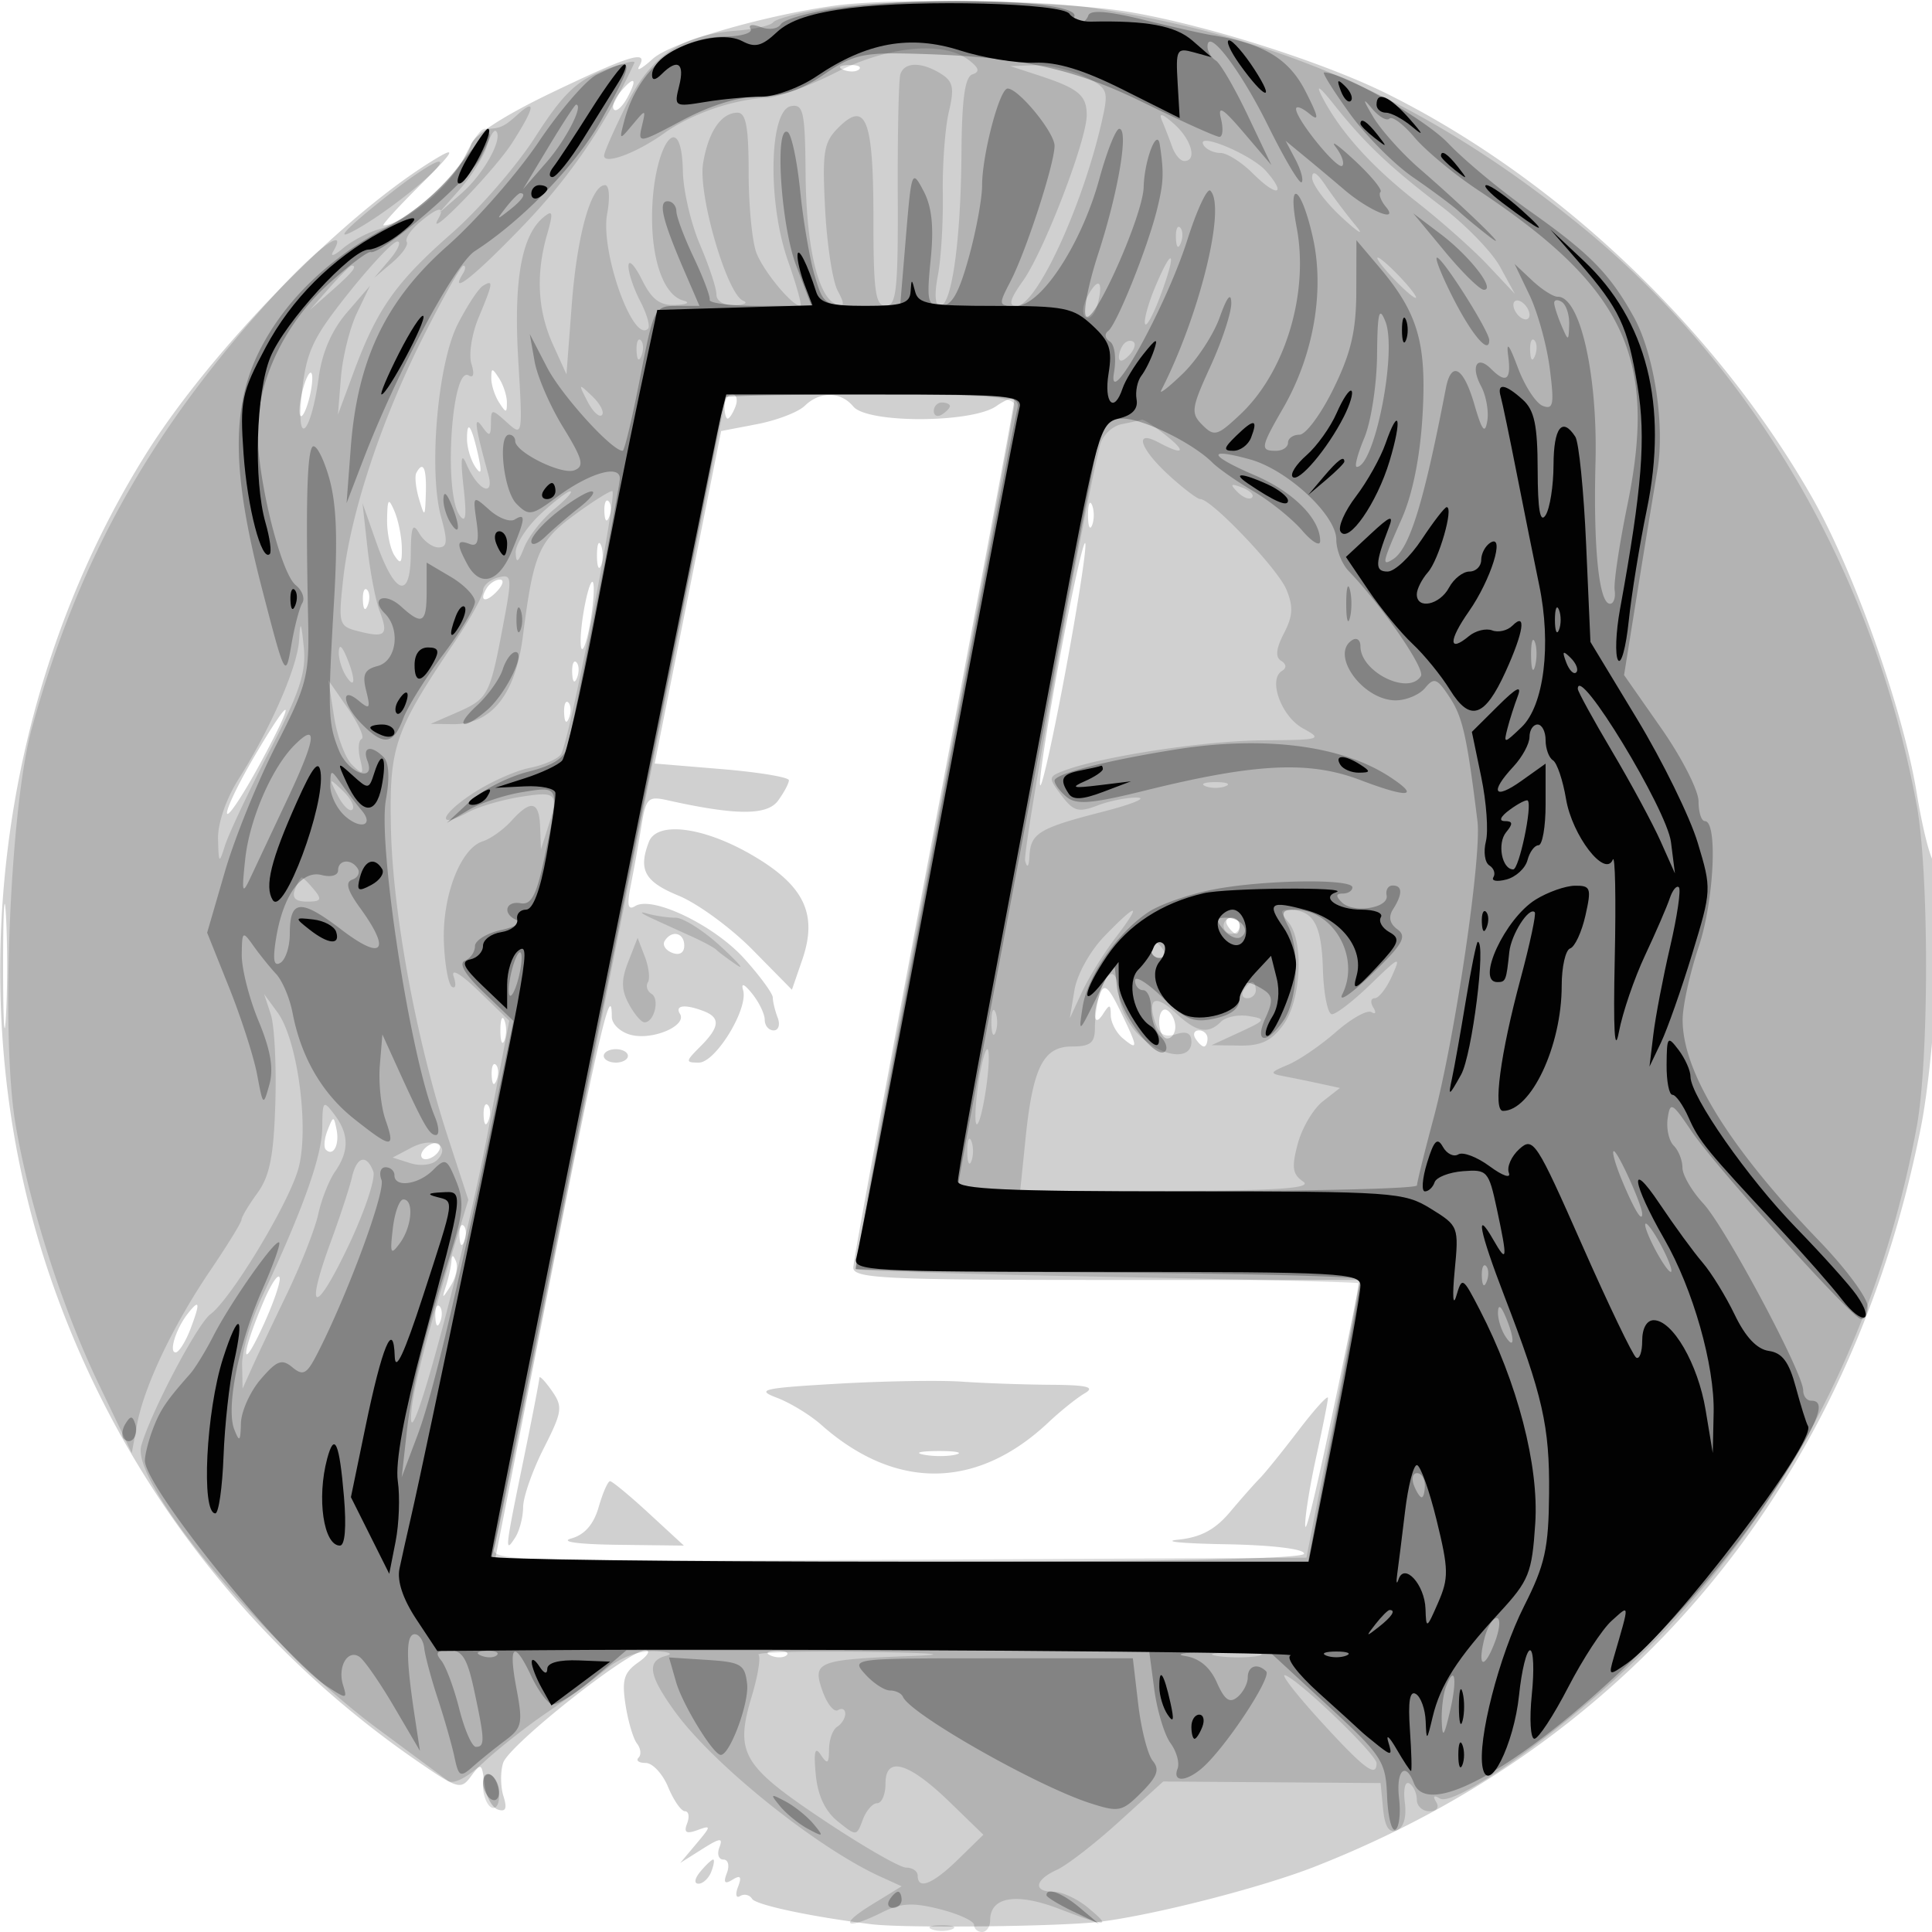 <svg xmlns="http://www.w3.org/2000/svg" width="240" height="240" fill="#000000"><path fill-opacity=".184" fill-rule="evenodd" d="M103.5.729c-8.979 1.285-20.204 4.576-22.395 6.567-1.335 1.212-2.103 1.642-1.707.954 1.222-2.122-1.112-1.421-10.87 3.262-5.85 2.808-9.633 5.244-10.016 6.449C57.446 21.32 50.212 28 47.64 28c-.27 0 1.838-2.31 4.684-5.133 3.848-3.815 4.406-4.679 2.176-3.367-11.379 6.693-28.144 23.717-36.424 36.985C-.568 86.359-5.126 124.962 6.073 158.139c8.328 24.671 24.333 45.878 45.768 60.64 5.049 3.478 5.422 3.582 6.678 1.864 1.235-1.688 1.355-1.62 1.656.941.179 1.519.935 2.962 1.68 3.207.979.322 1.168-.142.683-1.673-.37-1.165-.386-3.022-.035-4.126.696-2.194 15.588-13.992 17.66-13.992.705 0 .311.68-.876 1.511-1.777 1.245-2.056 2.172-1.584 5.25.316 2.057.958 4.23 1.427 4.831s.557 1.388.195 1.75.037.658.887.658 2.105 1.35 2.788 3 1.624 3 2.09 3 .586.68.267 1.511c-.435 1.136-.116 1.342 1.282.831 1.738-.636 1.729-.524-.139 1.699l-2 2.381 2.72-1.715c2.25-1.417 2.62-1.454 2.143-.21-.317.827-.093 1.503.499 1.503s.788.748.437 1.664c-.467 1.216-.278 1.441.701.836.987-.61 1.167-.377.681.888-.364.949-.247 1.462.261 1.148a1.08 1.08 0 0 1 1.484.344c.47.761 7.323 2.22 14.824 3.155 4.123.514 23.685.294 28.497-.321 6.855-.875 19.995-4.251 26.551-6.82 40.024-15.684 66.675-48.197 75.329-91.894 1.861-9.396 2.986-31.964 1.64-32.903-.471-.328-1.446-4.197-2.168-8.597-1.714-10.439-7.831-27.678-13.073-36.84-11.909-20.814-31.417-39.352-52.526-49.916-7.851-3.929-22.172-8.51-31.881-10.199C132.381.112 111.083-.356 103.5.729m1.313 7.954c.721.289 1.584.253 1.916-.079s-.258-.568-1.312-.525c-1.165.048-1.402.285-.604.604M76.98 11.524c-.696.838-1.012 1.777-.704 2.086s1.064-.377 1.678-1.524c1.31-2.448.824-2.728-.974-.562M37.571 48.571c-.367 1.466-.475 2.858-.24 3.094.236.235.73-.771 1.098-2.236.367-1.466.475-2.858.24-3.094-.236-.235-.73.771-1.098 2.236M61.031 47c0 .825.436 2.175.969 3 .862 1.333.969 1.333.969 0 0-.825-.436-2.175-.969-3-.862-1.333-.969-1.333-.969 0M90 50.5c0 .825.177 1.5.393 1.5s.652-.675.969-1.5.139-1.5-.393-1.5c-.533 0-.969.675-.969 1.5m9.964-.083c-.805.779-3.47 1.802-5.922 2.273l-4.459.857-4.128 20.65-4.129 20.651 8.337.694c4.585.382 8.337 1.005 8.337 1.385s-.608 1.522-1.351 2.539c-1.356 1.854-5.27 1.836-13.757-.062-2.391-.534-2.659-.264-3.223 3.257a230 230 0 0 1-1.299 7.244c-.515 2.57-.38 3.219.551 2.644 2.117-1.309 9.79 2.388 13.515 6.512 1.96 2.17 3.564 4.357 3.564 4.86s.273 1.627.607 2.497.109 1.582-.5 1.582S95 127.411 95 126.691s-.703-2.182-1.563-3.25c-.992-1.232-1.403-1.393-1.125-.441.673 2.308-3.414 9-5.496 9-1.693 0-1.681-.135.184-2 2.412-2.412 2.524-3.585.418-4.393-2.322-.891-3.619-.74-2.949.343.901 1.458-3.356 3.295-6.062 2.616-1.324-.332-2.407-1.345-2.407-2.252 0-4.739-1.691 2.521-7.816 33.56L61.449 194h50.275c32.851 0 50.276-.347 50.276-1 0-.587-4.029-1.069-9.75-1.168-5.363-.093-8.008-.348-5.879-.568 2.793-.288 4.585-1.247 6.432-3.442 1.408-1.673 3.072-3.555 3.697-4.182s2.793-3.312 4.818-5.967 3.666-4.454 3.647-4c-.019.455-.679 3.752-1.465 7.327s-1.4 7.4-1.364 8.5c.054 1.652 2.3-8.293 6.153-27.25l.661-3.25h-31.475c-27.576 0-31.475-.189-31.475-1.529 0-.841 4.5-25.24 10-54.22s10-53.067 10-53.528-1-.136-2.223.72c-3.047 2.135-16.018 2.176-17.777.057-1.566-1.887-4.134-1.923-6.036-.083m-41.949 4.166c.009 1.055.472 2.592 1.031 3.417.741 1.095.834.691.344-1.5-.823-3.677-1.395-4.475-1.375-1.917m-6.298 4.167c-.221.413-.068 1.875.341 3.25.694 2.337.749 2.288.842-.75.096-3.135-.345-4.067-1.183-2.5m-3.631 5.75c-.031 1.65.381 3.675.914 4.5.764 1.182.958.97.914-1-.03-1.375-.441-3.4-.914-4.5-.738-1.717-.867-1.576-.914 1m26.993-.917c.048 1.165.285 1.402.604.605.289-.722.253-1.585-.079-1.917s-.568.258-.525 1.312m60.079.417c0 1.375.227 1.938.504 1.25.278-.687.278-1.812 0-2.5-.277-.687-.504-.125-.504 1.25m-61 5c0 1.375.227 1.938.504 1.25.278-.687.278-1.812 0-2.5-.277-.687-.504-.125-.504 1.25m57.425 13.083c-1.534 8.274-2.597 15.237-2.361 15.473.237.236 1.686-6.339 3.222-14.612s2.599-15.234 2.361-15.472c-.237-.237-1.687 6.338-3.222 14.611m-71.124-9.016c-1.026 1.66-.105 1.89 1.33.332.71-.769.849-1.399.309-1.399-.539 0-1.277.48-1.639 1.067M72.5 76c-.384 2.274-.489 4.345-.232 4.601.256.256.766-1.409 1.132-3.701s.471-4.362.232-4.601S72.884 73.726 72.5 76m-27.421-1.417c.048 1.165.285 1.402.604.605.289-.722.253-1.585-.079-1.917s-.568.258-.525 1.312m26 9c.048 1.165.285 1.402.604.605.289-.722.253-1.585-.079-1.917s-.568.258-.525 1.312m-1 5c.048 1.165.285 1.402.604.605.289-.722.253-1.585-.079-1.917s-.568.258-.525 1.312m-38.573 5.542c-1.974 3.368-3.458 6.49-3.298 6.936.161.447 1.988-2.309 4.061-6.124 4.658-8.575 4.122-9.146-.763-.812m49.101 10.457c-1.339 3.489-.533 4.945 3.703 6.687 2.366.973 6.499 3.999 9.184 6.725l4.881 4.956 1.284-3.725c1.973-5.725.228-9.294-6.406-13.105-5.971-3.429-11.655-4.121-12.646-1.538M.385 120c0 6.875.16 9.688.355 6.25.196-3.437.196-9.062 0-12.5-.195-3.437-.355-.625-.355 6.25m152.115-5c.34.55.816 1 1.059 1s.441-.45.441-1-.477-1-1.059-1-.781.45-.441 1m-69.935 1.895c-.305.493.119 1.153.941 1.469.907.348 1.494-.003 1.494-.895 0-1.618-1.563-1.986-2.435-.574m54.088 6.568c-.991 2.582-.762 4.254.347 2.537.843-1.305.971-1.289.985.128.008.895.69 2.187 1.515 2.872 1.935 1.606 1.89 1.159-.347-3.441-1.456-2.993-1.986-3.437-2.5-2.096m7.347 3.478c0 1.132.45 2.059 1 2.059s1-.648 1-1.441-.45-1.719-1-2.059-1 .309-1 1.441M62.158 128c0 1.375.227 1.938.504 1.25.278-.687.278-1.812 0-2.5-.277-.687-.504-.125-.504 1.25m86.342 1c.34.55.816 1 1.059 1s.441-.45.441-1-.477-1-1.059-1-.781.45-.441 1M75 131.167c0 .458.675.833 1.5.833s1.5-.375 1.5-.833c0-.459-.675-.834-1.5-.834s-1.5.375-1.5.834m-13.921 2.416c.048 1.165.285 1.402.604.605.289-.722.253-1.585-.079-1.917s-.568.258-.525 1.312m-1 5c.048 1.165.285 1.402.604.605.289-.722.253-1.585-.079-1.917s-.568.258-.525 1.312m-19.382 1.81c-.409 1.041-.508 2.129-.221 2.417.913.912 1.715-.583 1.333-2.482-.35-1.74-.404-1.737-1.112.065M52.5 143c-.34.55-.168 1 .382 1s1.278-.45 1.618-1 .168-1-.382-1-1.278.45-1.618 1m4.579 10.583c.048 1.165.285 1.402.604.605.289-.722.253-1.585-.079-1.917s-.568.258-.525 1.312m-1 3.085c-.043.643-.338 1.993-.655 3-.547 1.741-.518 1.744.571.044.631-.983.925-2.333.655-3-.355-.875-.514-.887-.571-.044m-23.313 4.957c-2.762 6.486-2.969 9.242-.259 3.444 1.397-2.986 2.398-5.855 2.224-6.375s-1.057.8-1.965 2.931m-9.488 1.625c-1.431 1.849-2.326 4.75-1.466 4.75.412 0 1.259-1.35 1.882-3 1.222-3.237 1.107-3.719-.416-1.75m30.801.333c.048 1.165.285 1.402.604.605.289-.722.253-1.585-.079-1.917s-.568.258-.525 1.312M67 171.167c0 .337-.9 4.987-2 10.333-2.278 11.07-2.329 11.556-1 9.5.533-.825.976-2.527.985-3.783.008-1.256 1.155-4.533 2.549-7.283 2.331-4.601 2.411-5.175 1-7.19-.844-1.204-1.534-1.913-1.534-1.577m37 .726c-9.283.537-10.152.738-7.5 1.739 1.65.623 4.125 2.129 5.5 3.348 9.242 8.189 19.349 8.085 28.245-.29 1.509-1.422 3.534-3.045 4.5-3.607 1.339-.78.333-1.031-4.245-1.061-3.3-.022-8.25-.196-11-.388s-9.725-.075-15.5.259m10.762 8.814c1.244.239 3.044.23 4-.02s-.062-.446-2.262-.435-2.982.216-1.738.455m-40.394 6.504c-.615 2.145-1.742 3.44-3.394 3.9-1.475.411.849.73 5.754.789l8.227.1-4.339-4c-2.387-2.2-4.562-4-4.833-4-.272 0-.908 1.445-1.415 3.211m21.445 18.472c.721.289 1.584.253 1.916-.079s-.258-.568-1.312-.525c-1.165.048-1.402.285-.604.604M87 232.5c-.718.865-.815 1.5-.229 1.5.558 0 1.274-.675 1.591-1.5s.419-1.5.229-1.5-.906.675-1.591 1.5"/><path fill-opacity=".14" fill-rule="evenodd" d="M102.046 1.138c-3 .497-5.7 1.232-6 1.633S93.7 3.638 91.5 3.808C84.676 4.332 80.884 6.883 77.83 13c-1.509 3.025-2.764 5.868-2.787 6.317-.064 1.215 4.037-.303 7.457-2.761 3.328-2.392 8.583-4.215 12.688-4.401 1.478-.067 5.359-1.48 8.624-3.139 6.493-3.299 13.36-3.959 16.491-1.585 1.326 1.005 1.458 1.483.5 1.804-.941.316-1.321 3.052-1.368 9.851C119.36 29.905 118.222 38 116.775 38c-.615 0-.72-1.438-.273-3.75.399-2.062.678-6.675.62-10.25s.278-8.119.747-10.097c.707-2.989.539-3.792-.995-4.75-2.415-1.508-4.566-1.466-5.034.097-.206.688-.349 7.438-.318 15 .049 11.739-.168 13.75-1.482 13.749-1.293-.001-1.54-1.759-1.54-10.951 0-12.228-.931-14.617-4.359-11.189-1.819 1.819-2.011 2.994-1.644 10.084.228 4.414.929 8.984 1.556 10.157.895 1.672.866 2.04-.137 1.705-2.258-.752-3.762-7.07-3.84-16.128-.068-7.841-.271-8.787-1.826-8.49-2.706.516-2.925 11.941-.369 19.214C98.963 35.481 99.658 38 99.424 38c-1.028 0-4.59-4.305-5.464-6.605-.528-1.389-.96-5.871-.96-9.96C93 15.786 92.669 14 91.622 14c-2.036 0-3.646 2.371-4.285 6.311-.631 3.887 2.971 16.232 4.974 17.047.654.266.176.52-1.061.563-1.312.046-2.25-.512-2.25-1.338 0-.779-.918-3.559-2.04-6.176s-2.079-6.705-2.127-9.083C84.662 12.811 81 18.252 81 27.018c0 5.591 1.546 9.693 3.889 10.32.898.239.474.481-.958.546-1.956.088-2.954-.659-4.186-3.134-.889-1.788-1.643-2.575-1.675-1.75s.623 2.804 1.454 4.399c.831 1.594 1.271 3.139.977 3.433-1.866 1.866-5.949-9.629-5.075-14.289.372-1.981.257-3.543-.259-3.543-1.753 0-3.483 6.198-4.14 14.836l-.659 8.664-1.684-3.718c-1.896-4.186-2.138-8.711-.73-13.623.806-2.809.736-3.147-.448-2.164-2.725 2.262-3.714 7.858-3.128 17.694.565 9.486.552 9.558-1.404 7.788-1.9-1.72-1.975-1.715-1.989.118-.013 1.621-.175 1.681-1.081.405-1.095-1.541-.912-.088.746 5.906.827 2.992-1.318 1.995-2.708-1.258-.644-1.507-.751-.656-.359 2.852.411 3.667.278 4.6-.496 3.5-2.01-2.854-.97-18.663 1.142-17.359.595.369.728-.202.334-1.442-.358-1.129.044-3.715.893-5.748 1.819-4.354 1.876-4.774.53-3.942-.558.345-1.964 2.487-3.124 4.761-2.501 4.902-3.65 18.26-2.063 23.98.836 3.014.771 3.75-.33 3.75-.753 0-1.828-.788-2.389-1.75-.807-1.385-1.026-.847-1.05 2.583-.04 5.733-1.976 5.094-4.266-1.405L45.029 62.5l.61 5.5c.335 3.025 1.016 6.575 1.513 7.889 1.13 2.986.746 3.374-2.53 2.552-2.529-.634-2.595-.84-2.014-6.298.867-8.153 4.667-19.74 9.875-30.109C54.978 37.065 57.267 33 57.569 33s.271.45-.069 1c-1.819 2.943 1.649.151 7.764-6.25 5.603-5.866 10.06-12.429 13.544-19.945.177-.382-1.57.048-3.882.956-3.349 1.316-5.06 2.988-8.419 8.228-2.319 3.618-7.005 9.022-10.414 12.011-6.904 6.053-9.24 9.359-12.138 17.176L41.981 51.5l.372-4.622c.205-2.541 1.101-6.141 1.991-8l1.618-3.378-2.861 3.319c-1.872 2.171-3.082 4.938-3.498 8-.99 7.292-2.885 8.975-2.091 1.857.563-5.038 1.342-6.692 5.772-12.25C46.101 32.892 48.834 30 49.358 30c.523 0 .095 1.012-.953 2.25L46.5 34.5l2.226-1.884c1.225-1.036 2.036-2.193 1.802-2.571s.457-1.444 1.535-2.367c2.32-1.986 3.335-2.172 2.346-.428-1.597 2.815 6.993-6.036 9.2-9.48 2.829-4.413 3.062-5.687.641-3.496C62.585 15.781 62.068 16 60.185 16c-.448 0-1.544 1.53-2.436 3.401-1.761 3.691-6.769 7.932-10.749 9.101-1.375.404-3.365 1.469-4.422 2.366-1.057.898-1.593 1.07-1.191.382 1.866-3.19-1.7-.679-6.693 4.714C18.967 52.951 9.815 69.181 3.943 90.5c-2.712 9.845-3.872 38.246-2.01 49.195 1.719 10.106 5.765 22.722 10.36 32.304l4.077 8.501.644-3.5c.879-4.773 4.483-12.357 9.122-19.195 2.125-3.132 3.864-5.963 3.864-6.291 0-.327.888-1.814 1.974-3.304 1.533-2.104 2.032-4.611 2.231-11.21.141-4.675-.114-9.625-.567-11l-.823-2.5 1.661 2.268c2.539 3.464 3.997 14.709 2.539 19.575-1.353 4.516-8.349 16.041-10.877 17.918-1.647 1.223-7.449 12.26-8.592 16.343-1.314 4.698 15.623 24.97 29.36 35.142l8.719 6.457c.695.515 2.396-.355 4.456-2.278 1.832-1.712 5.376-4.499 7.875-6.193 2.499-1.695 5.816-4.127 7.371-5.406 1.761-1.45 4.022-2.282 6-2.21 1.745.064 2.386.322 1.423.573-2.464.644-2.185 2.41 1.097 6.942 4.754 6.562 17.606 16.884 25.502 20.482l2.656 1.21-3.753 2.307c-4.159 2.558-3.214 3.196 1.356.916 2.313-1.154 3.791-1.232 7.153-.379 2.332.592 4.239 1.472 4.239 1.955s.45.878 1 .878 1-.653 1-1.45c0-2.911 3.205-3.464 8.469-1.463 6.222 2.365 6.637 2.351 3.67-.12-1.298-1.082-3.211-1.967-4.25-1.967-2.59 0-2.374-1.458.404-2.724 1.26-.574 4.748-3.278 7.75-6.007l5.457-4.964 13.5.098 13.5.097.309 3.196c.217 2.235.725 3.036 1.692 2.665.873-.335 1.246-1.61 1.012-3.461-.208-1.638.038-2.677.558-2.356.511.316.929 1.222.929 2.015s.702 1.441 1.559 1.441c.924 0 1.268-.47.846-1.155-.446-.72-.274-.882.454-.432 1.728 1.068 13.925-7.428 23.312-16.237 18.634-17.487 31.007-40.623 35.926-67.176 1.551-8.375 1.551-31.625 0-40-5.355-28.906-20.344-54.649-42.035-72.19C177.425 12.738 159.323 4.667 136 1.029c-7.771-1.212-26.345-1.152-33.954.109M129 9.355c4.98 1.629 6 2.472 5.996 4.954-.005 3.13-5.316 16.927-7.927 20.594-1.629 2.287-1.837 3.097-.796 3.097 2.498 0 8.251-12.475 10.625-23.041.839-3.733.734-3.996-2.162-5.441-1.674-.835-4.437-1.471-6.14-1.413l-3.096.105zm35.219 2.632c2.247 4.364 6.127 8.679 11.781 13.106 3.025 2.369 7.002 5.904 8.839 7.857l3.338 3.55-1.838-3.364c-1.012-1.849-4.288-5.224-7.282-7.5-6.36-4.832-9.505-7.812-13.338-12.636-1.794-2.258-2.327-2.617-1.5-1.013M144.353 15c.355.825.923 2.288 1.263 3.25s1.015 1.75 1.501 1.75c1.635 0 .9-2.675-1.263-4.595-1.491-1.324-1.949-1.447-1.501-.405m-83.874 3.175c-.387 1.279-1.891 3.673-3.341 5.321L54.5 26.493l2.856-2.497c2.741-2.396 5.175-6.798 4.263-7.71-.24-.24-.753.61-1.14 1.889m89.046-.135c.326.528 1.262.96 2.079.96s2.639 1.152 4.048 2.561c2.959 2.959 4.265 2.713 1.623-.307-1.814-2.074-8.848-4.991-7.75-3.214M49 23.616c-6.361 4.966-8.101 6.907-4 4.461 4.417-2.634 10.827-8.031 9.5-7.999-.55.014-3.025 1.606-5.5 3.538m114-1.535c0 .84 1.683 3.077 3.741 4.973s2.802 2.321 1.656.946-2.83-3.613-3.741-4.973c-1.071-1.599-1.656-1.933-1.656-.946m-16.921 7.502c.048 1.165.285 1.402.604.605.289-.722.253-1.585-.079-1.917s-.568.258-.525 1.312m-2.589 6.096c-.846 2.023-1.407 4.07-1.247 4.549.159.478 1.048-1.177 1.975-3.679 2.015-5.437 1.458-6.102-.728-.87M173 34.5c1.292 1.375 2.574 2.5 2.849 2.5s-.557-1.125-1.849-2.5-2.574-2.5-2.849-2.5.557 1.125 1.849 2.5M40.924 35.75 38.5 38.5l2.75-2.424C43.82 33.81 44.459 33 43.674 33c-.179 0-1.416 1.237-2.75 2.75m94.154 1.104c-.61 1.139-.695 2.265-.194 2.574.489.302 1.147-.438 1.463-1.646.767-2.933.075-3.44-1.269-.928M188 37.882c0 .55.45 1.278 1 1.618s1 .168 1-.382-.45-1.278-1-1.618-1-.168-1 .382M79.079 43.583c.048 1.165.285 1.402.604.605.289-.722.253-1.585-.079-1.917s-.568.258-.525 1.312m60.588-.916c-.367.366-.667 1.131-.667 1.7 0 .626.466.567 1.183-.15.651-.651.951-1.416.667-1.7s-.817-.217-1.183.15m50.412.916c.048 1.165.285 1.402.604.605.289-.722.253-1.585-.079-1.917s-.568.258-.525 1.312M72.964 49.836c.659 1.284 1.472 2.061 1.807 1.726.336-.335-.203-1.386-1.197-2.336-1.728-1.65-1.755-1.623-.61.61m9.527 37.914c-4.263 21.313-10.622 53.147-14.131 70.744-3.509 17.596-6.632 32.788-6.94 33.759-.532 1.674 2.074 1.752 50.153 1.506l50.714-.259 3.333-16.94c1.833-9.317 3.231-17.04 3.106-17.161-.124-.121-14.127-.474-31.118-.785-16.99-.31-31.072-.745-31.292-.965-.221-.221 4.118-24.171 9.641-53.222C121.481 75.376 126 51.02 126 50.303c0-1.022-3.853-1.303-17.879-1.303H90.242zM116 51.059c0 .582.45.781 1 .441s1-.816 1-1.059-.45-.441-1-.441-1 .477-1 1.059m23.344 1.634c-1.186.232-2.4 1.408-2.699 2.614-2.076 8.39-9.637 50.375-9.298 51.633.264.979.464.744.537-.631.149-2.809 1.218-3.451 9.116-5.474 3.575-.916 5.517-1.703 4.315-1.75s-3.432.389-4.955.968c-2.399.912-3.004.745-4.508-1.249-1.676-2.221-1.659-2.331.456-3.116 4.721-1.751 17.56-3.69 24.692-3.728 7.068-.038 7.349-.122 4.873-1.468-2.687-1.46-4.382-6.059-2.632-7.141.611-.377.573-.848-.1-1.264-.74-.457-.629-1.519.354-3.414 1.119-2.157 1.182-3.336.293-5.462-1.082-2.586-9.3-11.211-10.683-11.211-.363 0-2.11-1.325-3.882-2.944-3.646-3.33-4.413-5.763-1.289-4.091 3.132 1.676 3.532 1.189.793-.965-1.398-1.1-2.696-1.939-2.885-1.864s-1.312.326-2.498.557m14.389 8.431c.679.684 1.486.991 1.793.683.308-.308-.247-.867-1.233-1.243-1.425-.542-1.54-.428-.56.56m-86.627 2.777c-1.708 1.596-3.077 3.733-3.043 4.75.049 1.41.3 1.255 1.057-.651.546-1.375 2.205-3.496 3.686-4.714 1.482-1.218 2.404-2.23 2.05-2.25s-2.042 1.27-3.75 2.865m4.197.107c-4.375 3.218-5.043 4.796-6.342 14.986-.932 7.315-3.908 11.037-8.767 10.967l-2.694-.039 3.13-1.362c3.98-1.732 4.196-2.123 5.775-10.408 1.251-6.565 1.225-6.868-.546-6.405C60.837 72.015 60 72.749 60 73.38s-1.59 3.508-3.534 6.394c-7.525 11.174-8.131 12.963-7.896 23.291.236 10.403 3.165 26.219 7.075 38.209l2.535 7.774-2.202 7.226c-3.396 11.142-4.984 17.613-4.914 20.025.112 3.823 6.585-20.281 9.451-35.193l2.75-14.308-3.768-3.649c-2.245-2.175-3.515-2.921-3.143-1.847.342.991.25 1.571-.205 1.29-.456-.282-.91-2.805-1.009-5.608-.203-5.712 2.075-11.6 4.825-12.473.974-.309 2.575-1.451 3.558-2.537 2.442-2.698 3.459-2.478 3.577.776l.099 2.75L68 103c1.438-4.49 1.251-4.722-3.25-4.026-2.337.362-5.301 1.227-6.586 1.923-3.959 2.145-3.573.402.511-2.3 2.122-1.405 5.322-2.846 7.112-3.204s3.551-1.131 3.913-1.717C70.762 91.958 76.785 61 76.057 61c-.365 0-2.504 1.354-4.754 3.008M37.158 79.5c-.197 3.332-3.488 10.895-7.52 17.281-1.56 2.471-2.603 5.516-2.552 7.449.081 3.075.133 3.121.873.77.432-1.375 2.899-6.607 5.481-11.626 3.781-7.349 4.618-9.881 4.296-13-.328-3.18-.432-3.337-.578-.874m4.928 1.5c-.031.825.381 2.175.914 3 1.181 1.828 1.181.249 0-2.5-.567-1.319-.878-1.489-.914-.5m-.593 8c.387 2.475 1.393 5.175 2.236 6 1.369 1.339 1.477 1.264 1.008-.702-.288-1.211-.205-2.336.186-2.5.39-.164-.38-1.873-1.711-3.798l-2.421-3.5zm.471 9.836c.659 1.284 1.472 2.061 1.807 1.726.336-.335-.203-1.386-1.197-2.336-1.728-1.65-1.755-1.623-.61.61m107.786-1.174c.688.278 1.813.278 2.5 0 .688-.277.125-.504-1.25-.504s-1.937.227-1.25.504M36.638 110.5c-.398 1.039.068 1.5 1.516 1.5 1.745 0 1.885-.248.846-1.5-.685-.825-1.367-1.5-1.515-1.5-.149 0-.53.675-.847 1.5M81 114.089c1.375.633 3.625 1.659 5 2.279 1.375.621 2.725 1.355 3 1.63.275.276 1.4 1.115 2.5 1.864 1.1.748.238-.264-1.917-2.25-2.154-1.987-4.704-3.612-5.668-3.612-.963 0-2.576-.239-3.583-.531s-.707-.013.668.62m56.216 2.188c-1.807 1.865-3.424 4.775-3.749 6.75l-.573 3.473 1.508-3.258c.829-1.791 2.707-4.829 4.172-6.75 3.345-4.386 2.773-4.477-1.358-.215m22.828-1.724c1.96 2.361 1.598 9.705-.627 12.757-1.457 1.996-2.758 2.615-5.417 2.577l-3.5-.05 3.5-1.614c3.253-1.5 3.333-1.642 1.135-2.003-1.301-.214-2.854.099-3.45.695-1.599 1.599-3.039 1.336-5.563-1.016-2.586-2.409-3.605-1.996-2.633 1.067.486 1.53 1.205 1.948 2.592 1.508 1.335-.423 1.919-.132 1.919.959 0 2.399-3.77 1.888-6.545-.888-1.35-1.35-2.455-3.6-2.455-5s-.398-2.545-.883-2.545c-1.012 0-2.083 3.439-2.103 6.75-.011 1.802-.58 2.25-2.853 2.25-3.559 0-4.858 2.586-5.769 11.482l-.668 6.518 18.388-.059c13.765-.044 17.98-.337 16.764-1.165-1.322-.901-1.446-1.772-.665-4.691.528-1.972 1.922-4.338 3.1-5.259l2.14-1.675-2.476-.536a219 219 0 0 0-4.475-.919c-1.823-.347-1.779-.474.5-1.427 1.375-.575 4.059-2.412 5.966-4.083 1.906-1.671 3.888-2.776 4.404-2.457s.618.06.225-.574c-.392-.635-.309-1.155.185-1.155.495 0 1.455-1.237 2.136-2.75 1.149-2.557.965-2.487-2.632 1-2.128 2.063-4.299 3.746-4.826 3.742s-1.033-2.542-1.125-5.64c-.163-5.533-1.178-7.303-4.205-7.337-1.128-.012-1.143.262-.084 1.538M152 115c0 .55.45 1 1 1s1-.45 1-1-.45-1-1-1-1 .45-1 1m-73.953 4.462c-.891 2.277-.875 3.49.066 5.25.674 1.258 1.551 2.288 1.949 2.288 1.203 0 1.921-2.892.878-3.537-.535-.331-.739-.979-.454-1.44s.113-1.892-.381-3.181l-.899-2.342zM143 118c0 .55.477 1 1.059 1s.781-.45.441-1-.816-1-1.059-1-.441.45-.441 1m11.5 5c-.34.55-.141 1 .441 1s1.059-.45 1.059-1-.198-1-.441-1-.719.45-1.059 1m-31.342 4c0 1.375.227 1.938.504 1.25.278-.687.278-1.812 0-2.5-.277-.687-.504-.125-.504 1.25m-1.613 7.545c-.382 2.551-.49 4.843-.24 5.093s.767-1.633 1.15-4.183c.382-2.551.49-4.843.24-5.093s-.767 1.633-1.15 4.183m-81.513 5.533c-.031 3.516-2.353 10.043-7.44 20.922-1.415 3.025-2.546 6.85-2.515 8.5l.058 3 1.121-2.5c.617-1.375 2.566-5.496 4.333-9.158 1.766-3.662 3.539-8.162 3.939-10s1.345-4.23 2.1-5.315c1.766-2.538 1.737-4.662-.096-7.086-1.38-1.824-1.47-1.726-1.5 1.637m11.107 2.474-2.361 1.243 2.212.702c1.241.394 2.693.22 3.311-.398 1.79-1.79-.536-2.929-3.162-1.547m69.019.448c0 1.375.227 1.938.504 1.25.278-.687.278-1.812 0-2.5-.277-.687-.504-.125-.504 1.25m-76.439 3.25c-.282 1.238-1.481 4.886-2.663 8.109-3.248 8.851-1.893 9.075 2.239.369 2.01-4.233 3.392-8.379 3.073-9.213-.843-2.195-2.056-1.859-2.649.735m50.501 59.303c.304.304-.066 2.608-.822 5.121-2.13 7.076-1.236 8.638 8.779 15.336 4.925 3.295 9.6 5.99 10.389 5.99s1.434.45 1.434 1c0 1.81 1.882 1.048 5.043-2.042l3.112-3.042-4.153-4.03c-5.128-4.976-8.002-5.813-8.002-2.329 0 1.344-.465 2.443-1.032 2.443-.568 0-1.378.933-1.799 2.073-.758 2.047-.796 2.049-3.12.168-1.565-1.268-2.474-3.216-2.716-5.823-.266-2.859-.094-3.513.636-2.418.82 1.229 1.003 1.105 1.016-.691.008-1.205.465-2.469 1.015-2.809s1-1.068 1-1.618-.406-.749-.903-.442c-.496.307-1.372-.789-1.946-2.436-1.26-3.616-.641-3.85 11.349-4.301 4.758-.179 2.36-.382-5.917-.502-7.654-.11-13.668.048-13.363.352m57.044.165c1.52.229 3.77.223 5-.014s-.014-.425-2.764-.418-3.756.202-2.236.432M164 213.745c5.452 5.977 7 7.147 7 5.295 0-1.092-9.596-10.334-11.35-10.932-.632-.215 1.325 2.321 4.35 5.637m-104 8.137c0 1.1.45 2.278 1 2.618s1-.282 1-1.382-.45-2.278-1-2.618-1 .282-1 1.382m55.75 17.78c.688.278 1.813.278 2.5 0 .688-.277.125-.504-1.25-.504s-1.937.227-1.25.504"/><path fill-opacity=".268" fill-rule="evenodd" d="M103.567 1.109c-3.263.476-6.224 1.336-6.58 1.912s-1.472.73-2.481.343c-1.037-.398-1.589-.304-1.27.216.311.506-1.128.94-3.197.964C84.086 4.613 79.205 8.701 77.552 15c-.643 2.453-.624 2.463 1.021.5 1.663-1.983 1.673-1.982 1.158.204-.505 2.144-.369 2.123 5.016-.75C88.262 13.078 91.761 12 94.337 12c2.796 0 5.287-.854 8.021-2.75 3.434-2.381 4.85-2.729 10.554-2.592 13.613.327 20.231 1.713 29.201 6.115C146.85 15.098 151.065 17 151.48 17c.414 0 .501-1.012.193-2.25-.43-1.73.229-1.325 2.849 1.75l3.41 4-2.936-6.172c-1.614-3.395-3.399-6.459-3.966-6.809-.566-.35-1.03-1.13-1.03-1.733 0-2.474 4.083 2.864 7.536 9.853 2.03 4.107 3.901 7.258 4.158 7 .257-.257-.084-1.519-.758-2.803l-1.227-2.336 2.395 1.971A431 431 0 0 1 167 23.575c3.094 2.639 6.876 4.185 5.15 2.106-.623-.751-.918-1.579-.656-1.841s-1.185-2.021-3.215-3.908c-2.031-1.888-3.085-2.634-2.343-1.658s1.105 2.018.807 2.316c-.581.581-5.743-5.761-5.743-7.057 0-.428.74-.164 1.644.586 1.282 1.064 1.177.45-.477-2.792-2.071-4.058-5.245-5.954-11.667-6.968-1.1-.174-4.914-1.033-8.476-1.91-4.408-1.085-6.59-1.251-6.833-.521-.197.59-.797 1.072-1.333 1.072-.537 0-.733-.393-.437-.872 1.288-2.084-18.026-2.744-29.854-1.019M74.146 9.267c-1.295.622-4.543 4.375-7.218 8.339s-7.778 9.783-11.341 12.93c-7.673 6.778-11.189 14.127-12.018 25.118l-.516 6.846 2.115-5.5C49.322 46.2 56.507 32.79 59 31.183c5.945-3.832 12.681-10.817 15.721-16.302 4.238-7.646 4.21-7.914-.575-5.614m93.473 4.766c1.988 2.768 5.554 6.366 7.923 7.996 2.37 1.63 4.918 3.528 5.664 4.217.746.69 2.467 2.111 3.825 3.158 2.995 2.309-3.017-3.541-8.637-8.404-2.225-1.925-4.846-4.85-5.825-6.5-1.272-2.143-1.325-2.45-.185-1.073.878 1.06 1.875 1.647 2.217 1.305.342-.341 1.741.71 3.11 2.336s4.918 4.57 7.888 6.542c18.182 12.068 22.324 20.773 18.578 39.039-1.015 4.949-1.735 9.753-1.6 10.675S200.452 75 199.999 75c-1.365 0-2.078-6.921-1.801-17.5.288-10.996-1.918-20.684-4.698-20.638-.55.009-1.98-.903-3.177-2.028l-2.176-2.045 1.847 3.856c1.016 2.12 2.151 6.22 2.521 9.11.576 4.488.449 5.169-.866 4.664-.847-.325-2.241-2.465-3.099-4.755-1.098-2.934-1.451-3.351-1.193-1.414.394 2.963-.263 3.444-2.14 1.567-1.742-1.742-2.558-.322-1.235 2.149.629 1.175.977 3.126.773 4.336-.283 1.68-.66 1.196-1.601-2.052-1.349-4.655-2.872-5.514-3.549-2-2.75 14.271-4.515 19.958-6.59 21.241-1.406.869-1.309.428 1.106-5.032 1.359-3.071 2.291-7.701 2.592-12.877.524-8.983-.566-12.703-5.396-18.411l-2.817-3.329-.016 6.34c-.012 4.897-.654 7.645-2.823 12.079-1.544 3.156-3.45 5.739-4.235 5.739-.784 0-1.426.45-1.426 1s-.675 1-1.5 1c-1.988 0-1.916-.421.906-5.322 3.772-6.552 5.164-14.555 3.681-21.178-1.437-6.423-3.202-7.52-2.011-1.25 1.547 8.144-1.398 17.941-6.975 23.2-2.871 2.708-3.261 2.819-4.732 1.347s-1.389-2.075 1.013-7.321c1.44-3.145 2.598-6.676 2.574-7.847-.028-1.38-.535-.75-1.441 1.793-.769 2.157-2.834 5.307-4.59 7s-2.962 2.628-2.68 2.078c4.765-9.29 8.098-22.823 6.111-24.811-.385-.384-1.67 2.363-2.857 6.105-2.617 8.256-9.986 21.591-9.114 16.495.31-1.812.081-3.501-.525-3.875-.59-.365-.684-.945-.207-1.289 1.054-.761 4.894-10.309 6.082-15.125.818-3.317.869-4.485.347-8-.335-2.258-1.926 1.887-2.012 5.241-.09 3.525-6.135 17.103-7.146 16.055-.422-.438.257-3.946 1.509-7.796 2.502-7.694 3.813-15.5 2.604-15.5-.426 0-1.542 2.813-2.481 6.25-2.208 8.078-7.238 15.745-10.332 15.748-2.22.002-2.236-.073-.682-3.079C127.49 31.151 131 20.342 131 18.11c0-1.663-4.469-7.11-5.833-7.11-.998 0-3.167 8.239-3.167 12.029 0 1.651-.749 5.694-1.664 8.986-1.255 4.513-2.112 5.985-3.485 5.985-1.617 0-1.755-.643-1.24-5.75.413-4.085.154-6.559-.893-8.542-1.431-2.71-1.495-2.54-2.186 5.75L111.82 38h-4.751c-4.627 0-4.782-.099-5.866-3.75-.613-2.062-1.423-6.8-1.8-10.528s-1.072-7.017-1.544-7.309c-1.662-1.027-.87 11.538 1.045 16.576L100.808 38h-6.404c-3.522 0-6.332-.337-6.244-.75s-.802-2.775-1.978-5.25-2.148-5.062-2.16-5.75S83.52 25 82.933 25c-1.21 0-.633 2.385 2.118 8.75L86.888 38h-2.82c-2.755 0-2.86.208-4.568 9-.961 4.95-1.929 9-2.151 9-1.349 0-7.598-6.895-9.398-10.369l-2.14-4.131.599 3.396c.329 1.868 1.919 5.543 3.534 8.167 2.446 3.975 2.68 4.867 1.405 5.357-1.581.606-7.349-2.247-7.349-3.636 0-.431-.337-.784-.75-.784-1.451.001-.705 6.974.92 8.599 1.526 1.526 1.886 1.465 4.987-.84C73.165 58.781 77 57.646 77 59.438c0 1.115-5.211 27.822-6.476 33.19-.361 1.533-1.749 2.443-4.957 3.251-2.451.617-5.719 2.298-7.262 3.736l-2.805 2.613 2.68-1.591c1.473-.875 4.511-1.884 6.75-2.242 4.668-.746 4.617-.897 2.714 8.105-.994 4.7-1.634 5.936-2.956 5.706-1.947-.339-2.304 1.386-.438 2.117.688.27-.212.813-2 1.209-1.787.395-3.25 1.299-3.25 2.01s-.562 1.52-1.25 1.8c-.81.329.032 1.737 2.391 3.996l3.641 3.489-2.364 11.336c-4.861 23.308-7.686 35.165-9.573 40.177l-1.942 5.16.605-5.42c.645-5.77 2.074-11.642 5.348-21.98 1.712-5.402 1.837-6.867.804-9.397-1.135-2.783-1.34-2.88-2.87-1.35-1.817 1.816-4.79 2.218-4.79.647 0-.55-.498-1-1.107-1s-.836.706-.505 1.569c.543 1.416-4.28 14.454-8.029 21.704-1.261 2.438-1.717 2.675-3.036 1.58-1.309-1.086-1.926-.854-3.938 1.485-1.312 1.526-2.417 3.986-2.455 5.468-.06 2.287-.185 2.401-.83.755-1.052-2.688.565-10.747 3.481-17.34 1.345-3.041 2.29-5.684 2.1-5.873-.475-.475-6.016 7.392-8.173 11.603-.972 1.898-2.271 4.02-2.888 4.715-2.958 3.338-3.721 4.471-4.635 6.873-.542 1.425-.985 3.186-.985 3.914 0 3.269 17.04 24.377 22.642 28.048 2.418 1.584 2.518 1.576 1.975-.166-.706-2.266.555-4.476 2.014-3.532.594.383 2.532 3.172 4.308 6.197l3.229 5.5-.682-4.5c-1.071-7.07-1.067-9.947.014-9.988.55-.021 1.089.756 1.198 1.725s.865 3.788 1.68 6.263c.816 2.475 1.746 5.731 2.068 7.235.536 2.509.727 2.608 2.319 1.198.954-.845 2.759-2.3 4.011-3.235 2.073-1.546 2.196-2.124 1.379-6.448-1.035-5.484-.307-6.088 1.845-1.53.825 1.747 1.973 3.32 2.55 3.495.578.175 2.9-1.264 5.159-3.198L77.818 205h64.924l.64 4.824c.352 2.653 1.26 5.672 2.018 6.708s1.154 2.466.882 3.176c-.732 1.907 1.441 1.569 3.564-.554 3.098-3.098 8.114-10.861 7.448-11.527-1.082-1.081-2.294-.685-2.294.751 0 .757-.577 1.856-1.282 2.441-.969.804-1.593.36-2.557-1.817-.847-1.913-2.179-3.018-3.968-3.291-1.481-.226.232-.478 3.807-.56l6.5-.148 7.31 6.748c6.928 6.397 7.319 6.992 7.5 11.395.104 2.555.571 4.414 1.036 4.131s.668-2.035.45-3.895c-.399-3.425.786-4.636 1.842-1.882 2.832 7.378 30.836-15.076 44.181-35.426C225.816 176.929 227.073 174 225 174c-.55 0-1-.572-1-1.272 0-2.17-9.667-20.266-12.405-23.22-1.427-1.54-2.595-3.544-2.595-4.454s-.488-2.142-1.085-2.739c-.596-.596-.934-2.122-.75-3.39.308-2.12.55-1.987 2.988 1.634 2.862 4.251 19.5 22.726 20.96 23.274.488.184.887-.516.887-1.554s-2.685-4.675-5.967-8.082c-11.267-11.694-17.059-21.083-17.008-27.569.013-1.72.91-5.777 1.994-9.015 1.904-5.693 2.389-15.613.764-15.613-.431 0-.783-1.103-.783-2.452s-2.082-5.43-4.626-9.07l-4.626-6.618 1.715-10.68c.944-5.874 2.031-12.48 2.416-14.68.982-5.612-.385-14.552-2.925-19.129-2.98-5.368-5.441-7.872-12.954-13.179-3.575-2.526-8.109-6.292-10.076-8.37C177.097 14.836 166.877 9 164.473 9c-.258 0 1.157 2.265 3.146 5.033M68.136 18.25l-3.163 5.25 2.924-3.356C70.312 17.374 72.552 13 71.556 13c-.141 0-1.68 2.362-3.42 5.25m-11.173 2.471c-2.135 2.853-5.572 5.745-8.963 7.543-7.114 3.77-12.546 9.011-15.669 15.116-3.611 7.059-3.565 15.149.168 29.566 2.91 11.239 2.977 11.37 3.683 7.235.395-2.317 1.011-4.685 1.369-5.263.357-.578-.012-1.584-.821-2.235C34.888 71.202 32 59.565 32 53.627c0-6.379 3.376-13.434 8.763-18.313 2.542-2.302 4.917-4.102 5.278-4 1.325.375 12.153-8.901 13.607-11.657 2.368-4.49 1.094-3.985-2.685 1.064m5.909 5.029c-1.243 1.586-1.208 1.621.378.378C64.916 24.821 65.445 24 64.622 24c-.207 0-.995.788-1.75 1.75m116.62 5.5c2.162 2.612 4.341 4.75 4.842 4.75 1.499 0-1.744-4.178-5.379-6.93l-3.394-2.57zm.972 5.679c2.366 4.669 4.536 7.217 4.536 5.326C185 41.138 179.213 32 178.505 32c-.296 0 .585 2.218 1.959 4.929m12.606.762c.039.445.457 1.709.93 2.809.829 1.928.862 1.921.93-.191.038-1.205-.38-2.469-.93-2.809s-.968-.254-.93.191m-22.007 6.437c-.034 3.645-.744 8.258-1.576 10.25S168.227 58 168.538 58c2.218 0 5.046-14.351 3.56-18.07-.781-1.954-.984-1.131-1.035 4.198M90 49.357c0 .196-3.382 17.184-7.515 37.75A51849 51849 0 0 0 68.493 157c-3.562 17.875-6.713 33.512-7.003 34.75l-.528 2.25 50.769-.006 50.769-.005 3.281-17.245c1.804-9.484 3.266-17.512 3.25-17.84s-14.087-.696-31.267-.819c-17.18-.124-31.339-.327-31.464-.451-.202-.203 19.035-102.566 20.086-106.884.395-1.619-.954-1.75-17.98-1.75C98.283 49 90 49.161 90 49.357m46.534 4.893c-.278 1.237-2.282 11.7-4.455 23.25s-6.005 31.869-8.515 45.154c-2.51 13.284-4.564 24.422-4.564 24.75 0 .88 56.996.726 57.024-.154.012-.412.928-4.125 2.035-8.25 2.667-9.945 6.02-32.603 5.475-37.001-1.311-10.576-1.834-12.907-3.45-15.372-1.56-2.376-1.93-2.518-3.052-1.166-.702.847-2.347 1.539-3.654 1.539-4.108 0-8.225-5.741-5.378-7.5.55-.34 1 .014 1 .786 0 3.195 5.997 6.146 7.511 3.696.557-.901-4.832-8.732-8.991-13.066-.836-.871-1.52-2.618-1.52-3.882 0-3.042-6.068-8.683-10.724-9.968-5.452-1.506-5.156-.5.579 1.967 4.823 2.075 8.151 5.42 8.14 8.182-.003.707-1.015.108-2.25-1.331-1.235-1.438-3.944-3.62-6.022-4.848-2.077-1.227-4.383-2.839-5.126-3.581-2.418-2.419-8.601-5.455-11.108-5.455-1.726 0-2.6.666-2.955 2.25m-97.761 1.308c-.646 1.046-.795 7.49-.495 21.442.15 6.98-.127 8.061-3.99 15.599-2.283 4.455-5.142 11.511-6.353 15.681l-2.203 7.582 2.728 6.814c1.5 3.748 3.067 8.617 3.481 10.819.738 3.929.767 3.952 1.524 1.218.545-1.972.151-4.278-1.347-7.884-1.165-2.803-2.104-6.498-2.086-8.212.03-2.968.1-3.021 1.454-1.117.782 1.1 2.052 2.675 2.822 3.5.769.825 1.686 2.998 2.037 4.83 1.054 5.509 3.679 10.021 7.668 13.18 4.689 3.714 5.139 3.723 3.869.082-.557-1.6-.872-4.637-.698-6.75l.316-3.842 1.818 4c3.274 7.205 4.009 8.5 4.83 8.5.445 0 .392-1.012-.118-2.25-3.042-7.383-7.119-33.805-6.087-39.444.483-2.637.376-4.587-.287-5.25-1.541-1.541-2.683-1.29-2.018.444 1.072 2.793-2.366 1.572-3.52-1.25-1.377-3.368-1.427-4.887-.613-18.75.472-8.037.277-12.21-.721-15.492-.752-2.47-1.657-4.023-2.011-3.45M55.086 62c-.031.825.381 2.175.914 3 1.181 1.828 1.181.249 0-2.5-.567-1.319-.878-1.489-.914-.5m14.164 1.584C67.463 64.992 66 66.641 66 67.247c0 .607.787.344 1.75-.583s2.875-2.566 4.25-3.642c1.375-1.075 2.05-1.965 1.5-1.978s-2.463 1.131-4.25 2.54m-10.053 1.209c.351 2.462.133 3.164-.864 2.781-1.603-.615-1.669-.07-.298 2.492 1.583 2.958 3.909 2.311 5.516-1.534 1.728-4.136 1.799-4.866.386-3.993-.585.361-1.996-.175-3.136-1.191-2.057-1.834-2.069-1.822-1.604 1.445M53 73.443c0 3.985-.524 4.298-3.177 1.896-2.026-1.833-3.898-1.014-2.006.878 1.973 1.973 1.435 5.904-.891 6.513-1.652.432-1.945 1.059-1.437 3.081.556 2.217.439 2.374-.926 1.241-2.346-1.946-1.978.533.437 2.948 2.691 2.691 3.852 2.52 5.094-.75.575-1.513 2.814-5.093 4.976-7.957S59 75.489 59 74.759c0-.731-1.35-2.125-3-3.1l-3-1.772zM167.232 75c0 1.925.206 2.713.457 1.75.252-.963.252-2.537 0-3.5-.251-.963-.457-.175-.457 1.75M64.158 77c0 1.375.227 1.938.504 1.25.278-.687.278-1.812 0-2.5-.277-.687-.504-.125-.504 1.25m126.037 4.5c.02 1.65.244 2.204.498 1.231s.237-2.323-.037-3-.481.119-.461 1.769M62.45 83.156c-.376 1.186-1.822 3.211-3.213 4.5-2.888 2.677-1.777 3.17 1.263.561C62.821 86.225 65.388 81 64.046 81c-.501 0-1.219.97-1.596 2.156m-25.864 9.401c-2.838 2.838-5.602 9.238-6.128 14.19-.445 4.189-.366 4.456.666 2.253a8689 8689 0 0 1 4.62-9.82c3.52-7.473 3.787-9.568.842-6.623M146 93.111c-8.646 1.38-15 3.018-15 3.866 0 .428.675 1.338 1.5 2.023 1.21 1.004 3.1.849 9.75-.797 13.702-3.391 20.368-3.72 26.693-1.317 6.039 2.295 7.552 2.14 3.706-.38-5.985-3.922-15.639-5.151-26.649-3.395M41.032 97.595c-.018 1.152.792 2.841 1.799 3.752 1.967 1.78 3.692 1.195 2.075-.704-.536-.628-1.62-2.043-2.408-3.143-1.426-1.988-1.435-1.988-1.466.095M42 108.117c0 .63-.885.885-2.033.585-2.513-.657-4.803 2.513-5.669 7.848-.44 2.712-.288 3.562.546 3.046C35.48 119.203 36 117.585 36 116c0-4.283 1.336-4.39 6.415-.513 5.131 3.916 6.214 2.678 2.335-2.671-1.609-2.218-1.892-3.229-.994-3.545.691-.243 1.002-.853.691-1.356-.791-1.28-2.447-1.143-2.447.202m108.582 2.407c-2.911.581-6.453 1.817-7.871 2.746-3.843 2.518-7.625 7.951-8.224 11.814-.517 3.342-.481 3.318 1.695-1.084l2.225-4.5.353 3.166c.357 3.188 4.811 9.096 5.979 7.929.345-.346.095-1.161-.556-1.812S143 126.565 143 125.3s-.45-2.3-1-2.3-1-.538-1-1.196 1.531.287 3.402 2.101c2.886 2.797 3.872 3.194 6.5 2.617 2.152-.473 3.098-1.267 3.098-2.601 0-2.113.754-2.363 2.943-.977 1.168.739 1.22 1.402.272 3.484-1.438 3.155.095 3.395 2.228.349 1.775-2.534 2.059-8.971.522-11.843-.857-1.601-.704-1.934.889-1.934 4.817 0 8.159 5.95 5.899 10.5-.546 1.1 1.1-.02 3.659-2.49 3.848-3.714 4.4-4.674 3.192-5.557-.98-.718-1.16-1.542-.547-2.511 1.198-1.894 1.178-2.942-.057-2.942-.55 0-.887.552-.75 1.226.323 1.586-4.148 2.276-5.565.859-.78-.78-.747-1.085.115-1.085.66 0 1.2-.345 1.2-.767 0-1.123-11.281-.935-17.418.291m1.409 4.965c.68.819 1.642 1.238 2.139.931 1.276-.789.055-2.42-1.811-2.42-1.272 0-1.333.278-.328 1.489M143 118c0 .55.45 1 1 1s1-.45 1-1-.45-1-1-1-1 .45-1 1m-79.429 2.571c-.367 1.466-.475 2.858-.24 3.094.236.235.73-.771 1.098-2.236.367-1.466.475-2.858.24-3.094-.236-.235-.73.771-1.098 2.236m137.948 26.128c1.498 3.587 2.481 5.206 2.481 4.09 0-1.079-3.038-7.789-3.527-7.789-.275 0 .196 1.664 1.046 3.699m-152.721 5.903c-.37 3.169-.263 3.386.891 1.809 1.493-2.042 1.755-5.411.42-5.411-.489 0-1.079 1.621-1.311 3.602M205.5 155c.853 1.65 1.776 3 2.051 3s-.198-1.35-1.051-3-1.776-3-2.051-3 .198 1.35 1.051 3m-21.421 3.583c.048 1.165.285 1.402.604.605.289-.722.253-1.585-.079-1.917s-.568.258-.525 1.312m2.007 4.417c-.031.825.381 2.175.914 3 1.181 1.828 1.181.249 0-2.5-.567-1.319-.878-1.489-.914-.5M15.583 176.866c-.431.697-.513 1.537-.183 1.867.895.895 1.871-.421 1.387-1.871-.338-1.016-.574-1.016-1.204.004m160.055 7.634c.317.825.753 1.5.969 1.5s.393-.675.393-1.5-.436-1.5-.969-1.5-.709.675-.393 1.5m8.761 19.047c-.913 3.639-.015 3.924 1.309.415.615-1.629.716-2.962.224-2.962s-1.182 1.146-1.533 2.547m-129.595 2.716c.576.695 1.585 3.395 2.241 6S58.634 217 59.119 217c1.134 0 1.11-.834-.202-6.951-.871-4.061-1.482-5.049-3.122-5.049-1.53 0-1.778.316-.991 1.263m5.009-.58c.721.289 1.584.253 1.916-.079s-.258-.568-1.312-.525c-1.165.048-1.402.285-.604.604m24.171 3.26c.811 2.828 4.634 9.057 5.558 9.057 1.136 0 3.538-6.481 3.268-8.816-.281-2.435-.745-2.712-5.005-2.987l-4.696-.302zM107.5 208c.995 1.1 2.378 2 3.072 2s1.411.354 1.595.786c.908 2.141 16.547 11.035 23.196 13.191 3.629 1.177 4.016 1.098 6.42-1.305 1.99-1.991 2.305-2.862 1.417-3.931-.626-.755-1.44-3.931-1.807-7.057l-.668-5.684h-17.518c-17.454 0-17.51.007-15.707 2m72.124 1.539c-.343.893-.579 2.825-.524 4.293.081 2.146.28 1.905 1.016-1.233.939-4.001.623-5.966-.492-3.06M60 221.382c0 .825.45 1.778 1 2.118s1-.057 1-.882-.45-1.778-1-2.118-1 .057-1 .882m36.918 3.009c.78.945 2.355 2.217 3.5 2.827 1.894 1.01 1.954.955.664-.609-.78-.945-2.355-2.217-3.5-2.827-1.894-1.01-1.954-.955-.664.609M110.5 236c-.34.55-.141 1 .441 1s1.059-.45 1.059-1-.198-1-.441-1-.719.45-1.059 1m19.5-.573c0 .234 1.463 1.13 3.25 1.989l3.25 1.563-2.361-1.99c-2.183-1.839-4.139-2.578-4.139-1.562"/><path fill-opacity=".985" fill-rule="evenodd" d="M105.641.998c-4.807.601-7.545 1.503-9.155 3.016-1.829 1.717-2.698 1.943-4.264 1.105C89.025 3.408 81 6.414 81 9.322c0 .702.418.66 1.2-.122 1.975-1.975 2.88-1.368 2.172 1.455-.654 2.604-.592 2.642 3.231 2.011 2.143-.354 5.297-.649 7.007-.655 1.711-.006 4.786-1.148 6.833-2.537 6.2-4.207 11.628-5.185 17.806-3.209 2.888.924 7.051 1.608 9.251 1.521 2.81-.112 6.09.888 11.022 3.361l7.023 3.52-.257-4.396c-.241-4.116-.115-4.357 1.977-3.781l2.235.616-2.361-2.053c-2.141-1.862-5.667-2.522-12.639-2.364-1.1.024-2.293-.412-2.65-.97-.858-1.338-18.525-1.806-27.209-.721m48.337 6.972c3.092 4.341 4.584 4.866 1.852.651-1.281-1.978-2.698-3.602-3.148-3.609-.45-.006.133 1.324 1.296 2.958m-80.633 5.78c-1.997 3.163-4.071 6.313-4.61 7s-.587 1.249-.107 1.248c.479-.001 2.198-2.138 3.818-4.75s3.584-5.76 4.365-6.998c.78-1.238 1.137-2.25.792-2.25s-2.261 2.588-4.258 5.75m93.219-2.457c.376.986.935 1.541 1.243 1.233s.001-1.114-.683-1.793c-.988-.98-1.102-.865-.56.56M171 13c0 .55.527 1 1.171 1s2.107.784 3.25 1.743c1.509 1.265 1.414.991-.345-1C172.581 11.92 171 11.244 171 13m-2 2.378c0 .207.787.995 1.75 1.75 1.586 1.243 1.621 1.208.378-.378-1.307-1.666-2.128-2.195-2.128-1.372M58.08 19.59c-1.194 2.022-1.584 3.411-.895 3.182 1.12-.374 4.348-6.772 3.417-6.772-.223 0-1.358 1.615-2.522 3.59M179 19.378c0 .207.787.995 1.75 1.75 1.586 1.243 1.621 1.208.378-.378-1.307-1.666-2.128-2.195-2.128-1.372M66 24.059c0 .582.45.781 1 .441s1-.816 1-1.059S67.55 23 67 23s-1 .477-1 1.059m120.615 1.12c4.982 3.763 6.018 4.162 2.423.932C187.134 24.4 185.16 23 184.653 23c-.508 0 .375.981 1.962 2.179M47.363 28.792C41.205 32.145 36.198 37.151 33 43.151c-3.011 5.649-3.211 6.612-2.745 13.221.472 6.697 2.242 13.465 3.256 12.45.25-.25.012-1.997-.528-3.882-1.504-5.245-1.183-16.208.603-20.568C35.344 40.082 43.643 31 45.805 31c.759 0 2.524-.9 3.922-2 3.089-2.43 1.907-2.534-2.364-.208m148.85 3.87c4.98 5.722 5.976 7.839 7.214 15.338 1.056 6.397.566 12.608-2.184 27.682-.52 2.85-.629 5.693-.244 6.317.386.624.984-1.566 1.329-4.867s1.355-9.519 2.244-13.817c2.68-12.963-.007-23.563-7.838-30.922l-4.142-3.893zm-97.145-.977c-.038.652.365 2.323.894 3.714l.961 2.53-9.638.285-9.638.286L79.413 49c-1.229 5.775-3.688 18.15-5.463 27.5-1.776 9.35-3.635 17.446-4.131 17.992s-2.571 1.527-4.611 2.182L61.5 97.865l3.702-.182c2.036-.101 3.744.267 3.796.817s-.449 4.037-1.112 7.75c-.782 4.375-1.678 6.75-2.546 6.75-.737 0-1.227.552-1.09 1.226.138.675-.763 1.381-2 1.57s-2.25.954-2.25 1.7c0 .747-.708 1.503-1.574 1.681-1.208.248-.861 1.004 1.5 3.26L63 125.374v-3.064c0-1.686.602-3.564 1.337-4.175 1.103-.915 1.09.247-.072 6.628-1.372 7.53-11.367 55.729-13.218 63.737-.508 2.2-1.148 5.065-1.422 6.367-.321 1.522.429 3.768 2.102 6.297l2.601 3.93 12.586-.099c30.002-.238 94.485.204 93.419.64-.664.271.847 2.287 3.5 4.671 2.567 2.307 4.892 4.419 5.167 4.694s1.298 1.126 2.273 1.891c1.578 1.239 1.708 1.184 1.186-.5-.322-1.04.132-.653 1.009.859.878 1.512 1.694 2.75 1.814 2.751s.058-2.306-.137-5.124c-.246-3.56-.017-4.916.75-4.442.608.376 1.151 1.894 1.207 3.374.097 2.536.147 2.505.869-.534.939-3.953 3.07-7.28 8.293-12.946 3.684-3.996 4.04-4.883 4.45-11.086.474-7.171-2.203-17.472-6.901-26.549-2.113-4.083-2.19-4.128-2.911-1.694-.407 1.375-.498-.018-.202-3.095.533-5.529.498-5.62-2.949-7.75-3.351-2.071-4.568-2.155-31.119-2.155-21.433 0-27.634-.28-27.642-1.25-.006-.687 1.819-10.925 4.055-22.75l8.782-46.46c4.542-24.042 4.807-24.982 7.194-25.566 1.658-.406 2.376-1.189 2.168-2.365-.171-.966.097-2.286.595-2.933s1.206-2.076 1.574-3.176c.54-1.617.286-1.521-1.328.5-1.098 1.375-2.26 3.288-2.581 4.25-1.058 3.171-2.335 1.823-1.741-1.838.486-2.997.154-3.985-2.019-6C133.32 38.216 132.241 38 123.617 38c-8.178 0-9.533-.239-9.928-1.75-.435-1.667-.463-1.667-.573 0-.096 1.442-1.09 1.75-5.647 1.75-4.391 0-5.646-.361-6.084-1.75-1.082-3.428-2.251-5.731-2.317-4.565M49.55 43.901C48.129 46.705 47.16 49 47.398 49c.729 0 5.66-9.275 5.184-9.752-.246-.246-1.61 1.848-3.032 4.653M174.158 41c0 1.375.227 1.938.504 1.25.278-.687.278-1.812 0-2.5-.277-.687-.504-.125-.504 1.25m-8.112 10.304c-.767 1.758-2.454 4.121-3.748 5.252s-2.066 2.343-1.714 2.694c.739.74 4.329-3.494 6.359-7.498.766-1.512 1.192-2.951.946-3.197-.247-.246-1.076.991-1.843 2.749m20.376-2.054c.197.688 1.11 5.075 2.029 9.75s2.155 10.819 2.746 13.653c1.549 7.418.61 15.008-2.187 17.68-2.174 2.079-2.246 2.085-1.752.167.283-1.1.858-2.9 1.278-4 .551-1.444-.134-1.108-2.466 1.21l-3.229 3.209 1.168 5.623c.642 3.092.901 6.682.575 7.979-.325 1.296-.132 2.64.429 2.987s.787 1.007.502 1.468.443.586 1.617.279 2.352-1.39 2.618-2.406.881-1.849 1.367-1.849c.485 0 .883-2.281.883-5.068v-5.068L189 97c-3.416 2.432-3.982 1.431-1-1.77 1.1-1.18 2-2.84 2-3.688S190.45 90 191 90s1 .873 1 1.941.411 2.195.913 2.505 1.233 2.475 1.625 4.809c.762 4.55 4.843 9.843 5.808 7.535.297-.71.407 4.785.246 12.21-.196 8.975-.022 12.053.516 9.183.446-2.375 1.905-6.65 3.244-9.5 1.338-2.851 2.717-6.035 3.064-7.076s.861-1.663 1.142-1.383c.281.281-.21 3.608-1.091 7.394s-1.818 8.682-2.082 10.882l-.481 4 1.432-3c.787-1.65 2.53-6.6 3.872-11 2.417-7.924 2.424-8.055.689-13.814-.964-3.197-4.356-10.118-7.539-15.379l-5.788-9.565-.535-12.121c-.294-6.667-.899-12.683-1.344-13.371-1.627-2.514-2.691-1.137-2.706 3.5-.009 2.612-.452 5.425-.985 6.25-.676 1.047-.974-.645-.985-5.595-.012-5.59-.403-7.446-1.844-8.75-2.176-1.97-3.244-2.127-2.749-.405m-96.85 2.318C88.726 54.941 61 192.535 61 193.363c0 .35 22.851.637 50.781.637h50.781l3.219-16.299c1.77-8.965 3.219-17.065 3.219-18 0-1.565-2.519-1.701-31.567-1.701-29.595 0-31.535-.109-31.051-1.75.285-.963 4.841-24.7 10.126-52.75s9.837-51.788 10.117-52.75c.472-1.622-.842-1.75-17.949-1.75H90.217zm64.003 2.561c-1.592 1.547-1.654 1.871-.357 1.871.862 0 1.852-.739 2.199-1.643.891-2.322.378-2.386-1.842-.228m18.537.981c-.616 1.767-2.268 4.717-3.671 6.557s-2.266 3.807-1.917 4.372c.97 1.569 4.52-3.535 6.091-8.756 1.589-5.278 1.185-7.018-.503-2.173m-7.707 4.14L162.5 61.5l2.25-1.905c1.238-1.048 2.25-2.06 2.25-2.25 0-.8-.805-.209-2.595 1.905m-9.405.799c3.329 2.259 5 2.977 5 2.147 0-.481-1.146-1.397-2.547-2.035-3.13-1.426-4.48-1.488-2.453-.112M67.5 61c-.34.55-.141 1 .441 1S69 61.55 69 61s-.198-1-.441-1-.719.45-1.059 1m109.119 6c-1.456 2.2-3.368 4-4.25 4-1.6 0-1.57-.962.172-5.5.615-1.604.162-1.437-2.289.844l-3.058 2.844 2.812 4.156c1.547 2.286 4.006 5.273 5.466 6.639s3.547 3.93 4.641 5.699c2.502 4.049 4.317 3.46 6.916-2.245 2.247-4.933 2.627-7.493.849-5.715-.617.617-1.748.882-2.513.588s-2.071.031-2.902.721c-2.542 2.109-2.536.551.011-3.085 2.732-3.898 4.546-9.694 2.672-8.536-.63.389-1.146 1.356-1.146 2.149S183.341 71 182.535 71c-.805 0-1.946.9-2.535 2-1.155 2.158-4 2.747-4 .829 0-.644.625-1.882 1.389-2.75 1.344-1.528 3.228-8.079 2.323-8.079-.245 0-1.637 1.8-3.093 4m-114.981.5c.317.825.753 1.5.969 1.5s.393-.675.393-1.5-.436-1.5-.969-1.5-.709.675-.393 1.5m-25.559 7.083c.048 1.165.285 1.402.604.605.289-.722.253-1.585-.079-1.917s-.568.258-.525 1.312m20.545 1.956c-.965 2.514-.681 3.163.498 1.136.584-1.004.851-2.036.593-2.293-.257-.258-.749.263-1.091 1.157M193.158 77c0 1.375.227 1.938.504 1.25.278-.687.278-1.812 0-2.5-.277-.687-.504-.125-.504 1.25M51.5 82.619c0 2.407.981 2.22 2.415-.46.706-1.32.529-1.73-.744-1.73-1.053 0-1.671.81-1.671 2.19m143.064-.326c.376.986.935 1.541 1.243 1.233s.001-1.114-.683-1.793c-.988-.98-1.102-.865-.56.56M196 85.576c0 .316 1.912 3.804 4.25 7.75 2.338 3.945 5.053 8.974 6.034 11.174l1.784 4-.494-3.894c-.52-4.088-11.574-22.265-11.574-19.03M49.459 87.067c-.363.586-.445 1.281-.183 1.543s.743-.218 1.069-1.067c.676-1.762.1-2.072-.886-.476M46 90.393c0 .216.675.652 1.5.969s1.5.139 1.5-.393c0-.533-.675-.969-1.5-.969s-1.5.177-1.5.393m-9.127 9.235c-3.219 7.198-4.033 10.496-3 12.167 1.332 2.155 6.562-11.823 5.949-15.9-.238-1.583-1.004-.613-2.949 3.733m9.628-3.63c-.66 2.08-.746 2.091-2.675.344-1.96-1.773-1.973-1.759-.774.872 1.794 3.938 3.621 4.17 4.345.553.725-3.626.09-4.878-.896-1.769M166.5 95c.34.55 1.379.993 2.309.985 1.457-.014 1.484-.15.191-.985-1.958-1.266-3.282-1.266-2.5 0m-32.25.706c-2.369.456-2.691 1.084-1.485 2.899.529.794 1.716.733 4.235-.221l3.5-1.325-4 .489c-3.227.394-3.565.298-1.75-.498 1.238-.542 2.25-1.225 2.25-1.518s-.113-.471-.25-.396-1.262.331-2.5.57M59 99c-.901.582-1.025.975-.309.985.655.008 1.469-.435 1.809-.985.767-1.242.421-1.242-1.5 0m128.557 1.582c-1.167.853-1.416 1.418-.626 1.418 1.001 0 1.042.327.174 1.373-1.151 1.387-.539 4.627.874 4.627.727 0 2.403-7.952 1.803-8.552-.157-.156-1.158.354-2.225 1.134m-142.842 8.401c-.443 1.695-.239 1.833 1.411.949 1.062-.568 1.666-1.46 1.343-1.982-.959-1.552-2.2-1.087-2.754 1.033m104.785 1.982c-5.175 1.208-9.351 3.922-11.971 7.778-2.967 4.366-3.378 6.899-.529 3.257l1.956-2.5.022 2.694c.021 2.58 4.925 9.572 4.99 7.115.018-.655-.446-1.486-1.03-1.847-2.113-1.306-3.031-5.512-1.529-7.014.777-.777 1.616-1.983 1.865-2.68s.803-.941 1.232-.542.234 1.383-.433 2.186c-1.465 1.765-.045 4.997 2.884 6.565 2.161 1.156 7.043-.226 7.043-1.994 0-.587.876-2.007 1.948-3.157l1.947-2.091.699 2.783c.416 1.659.207 3.57-.517 4.73-.669 1.071-1.018 2.144-.777 2.385.744.744 3.7-6.296 3.7-8.812 0-1.307-.721-3.405-1.602-4.663-2.078-2.968-1.58-3.323 2.918-2.081 4.369 1.206 7.131 4.821 6.207 8.124-.553 1.979-.2 1.826 2.533-1.096 2.771-2.964 2.967-3.512 1.539-4.312-.9-.504-1.376-1.338-1.057-1.854.319-.517-.77-.939-2.42-.939-2.936 0-5.108-1.501-3.132-2.165 2.003-.672-13.574-.55-16.486.13m41.256.79C186.957 114.11 183.294 122 186 122c1.051 0 1.114-.158 1.49-3.732.231-2.196 2.446-5.665 3.161-4.951.201.201-.592 3.925-1.762 8.274-2.514 9.342-3.453 16.409-2.181 16.409 3.497 0 7.292-8.089 7.292-15.542 0-2.36.474-4.449 1.053-4.642s1.432-2.031 1.895-4.084c.77-3.415.659-3.73-1.303-3.705-1.18.014-3.38.792-4.889 1.728m-39.283 2.289c-.937 1.516 1.603 4.28 2.817 3.066 1.122-1.122.249-4.11-1.2-4.11-.534 0-1.262.47-1.617 1.044m32.606.539c.048 1.165.285 1.402.604.605.289-.722.253-1.585-.079-1.917s-.568.258-.525 1.312m-145.638.888c2.351 1.852 3.874 1.98 3.314.279-.226-.687-1.501-1.376-2.833-1.529-2.345-.271-2.361-.231-.481 1.25m143.658 8.779c-.656 3.988-1.436 8.375-1.733 9.75-.49 2.272-.387 2.227 1.136-.5 1.366-2.447 3.134-16.5 2.076-16.5-.157 0-.822 3.263-1.479 7.25m24.933 8c-.018 2.063.308 3.75.724 3.75s1.316 1.265 2.001 2.812c1.31 2.961 2.203 4.052 11.203 13.688 3.082 3.3 6.609 7.306 7.836 8.903 2.572 3.345 4.205 2.864 1.822-.537-.872-1.245-4.233-4.987-7.47-8.315-6.027-6.197-13.148-16.386-13.148-18.812 0-.746-.661-2.23-1.468-3.298-1.376-1.819-1.47-1.705-1.5 1.809m-29.756 12.201c-.599 1.952-.718 3.549-.266 3.549.453 0 .993-.509 1.201-1.132.207-.622 1.794-1.243 3.526-1.379 3.017-.237 3.194-.04 4.206 4.681 1.359 6.337 1.297 6.874-.443 3.83-2.311-4.043-1.723-1.052 1.376 7 4.785 12.431 5.627 16.142 5.558 24.5-.056 6.843-.503 8.868-3.095 14-3.131 6.199-5.839 16.748-5.158 20.094.707 3.473 3.889-2.869 4.523-9.017.317-3.067.93-5.577 1.364-5.577.433 0 .532 2.475.22 5.5s-.167 5.498.322 5.496c.49-.002 2.377-2.879 4.194-6.394 1.817-3.514 4.24-7.225 5.383-8.246 2.306-2.059 2.285-2.399.283 4.528-.669 2.313-.621 2.335 1.615.769 5.52-3.866 23.648-27.64 22.506-29.515-.214-.351-.893-2.52-1.51-4.821-.841-3.137-1.68-4.263-3.352-4.5-1.477-.21-2.907-1.727-4.238-4.497-1.104-2.298-2.907-5.223-4.006-6.5-1.099-1.276-3.505-4.57-5.347-7.32-3.837-5.728-3.4-2.56.61 4.425 3.566 6.21 6.256 15.682 6.127 21.575l-.109 5-.89-5.355c-.95-5.715-4.09-11.145-6.444-11.145-.87 0-1.432 1.005-1.432 2.559 0 1.407-.338 2.346-.75 2.087-.412-.26-3.439-6.564-6.726-14.01-5.68-12.869-6.065-13.457-7.785-11.9-.995.901-1.581 2.233-1.302 2.96.283.737-.767.38-2.37-.804-1.582-1.17-3.342-1.84-3.91-1.489-.569.352-1.429-.067-1.913-.931-.692-1.238-1.109-.819-1.968 1.979M54.25 148.689c2.223.581 2.307-.027-1.705 12.311-2.325 7.147-3.446 9.542-3.51 7.5-.149-4.675-1.568-1.263-3.635 8.741l-1.807 8.742 2.38 4.758 2.38 4.759.788-4c.433-2.2.557-5.581.275-7.513-.332-2.281.754-8.244 3.096-17 5.234-19.565 5.164-19.009 2.351-18.871-1.694.083-1.868.245-.613.573m-26.537 20.022c-2.118 6.576-2.753 19.292-.963 19.287.413-.001.871-3.198 1.019-7.105.148-3.906.726-9.14 1.284-11.63 1.373-6.125.562-6.458-1.34-.552m12.928 12.499c-1.313 4.901-.447 10.79 1.586 10.79.629 0 .82-2.297.503-6.057-.57-6.762-1.177-8.138-2.089-4.733m133.9 6.54c-.379 3.162-.815 6.65-.969 7.75s-.083 1.414.157.697c.72-2.142 3.258.641 3.353 3.675.078 2.52.142 2.487 1.568-.783 1.331-3.053 1.311-4.127-.189-10.25-.922-3.761-2.026-6.839-2.453-6.839s-1.088 2.588-1.467 5.75m-3.669 14c-1.243 1.586-1.208 1.621.378.378 1.666-1.307 2.195-2.128 1.372-2.128-.207 0-.995.787-1.75 1.75m-6.122 3.912c.688.278 1.813.278 2.5 0 .688-.277.125-.504-1.25-.504s-1.937.227-1.25.504m-98.699.838c.011.55.566 1.981 1.234 3.18l1.215 2.181 3.649-2.722 3.648-2.722-3.898-.156c-2.44-.097-3.905.293-3.914 1.042-.01.728-.396.609-.985-.303-.533-.825-.96-1.05-.949-.5m77.964 3.083c.009 1.054.472 2.592 1.031 3.417.741 1.095.834.691.344-1.5-.823-3.677-1.395-4.475-1.375-1.917M181.232 212c0 1.925.206 2.713.457 1.75.252-.963.252-2.537 0-3.5-.251-.963-.457-.175-.457 1.75M148 214.5c0 .825.177 1.5.393 1.5s.652-.675.969-1.5.139-1.5-.393-1.5c-.533 0-.969.675-.969 1.5m33.158 3.5c0 1.375.227 1.938.504 1.25.278-.687.278-1.812 0-2.5-.277-.687-.504-.125-.504 1.25"/></svg>